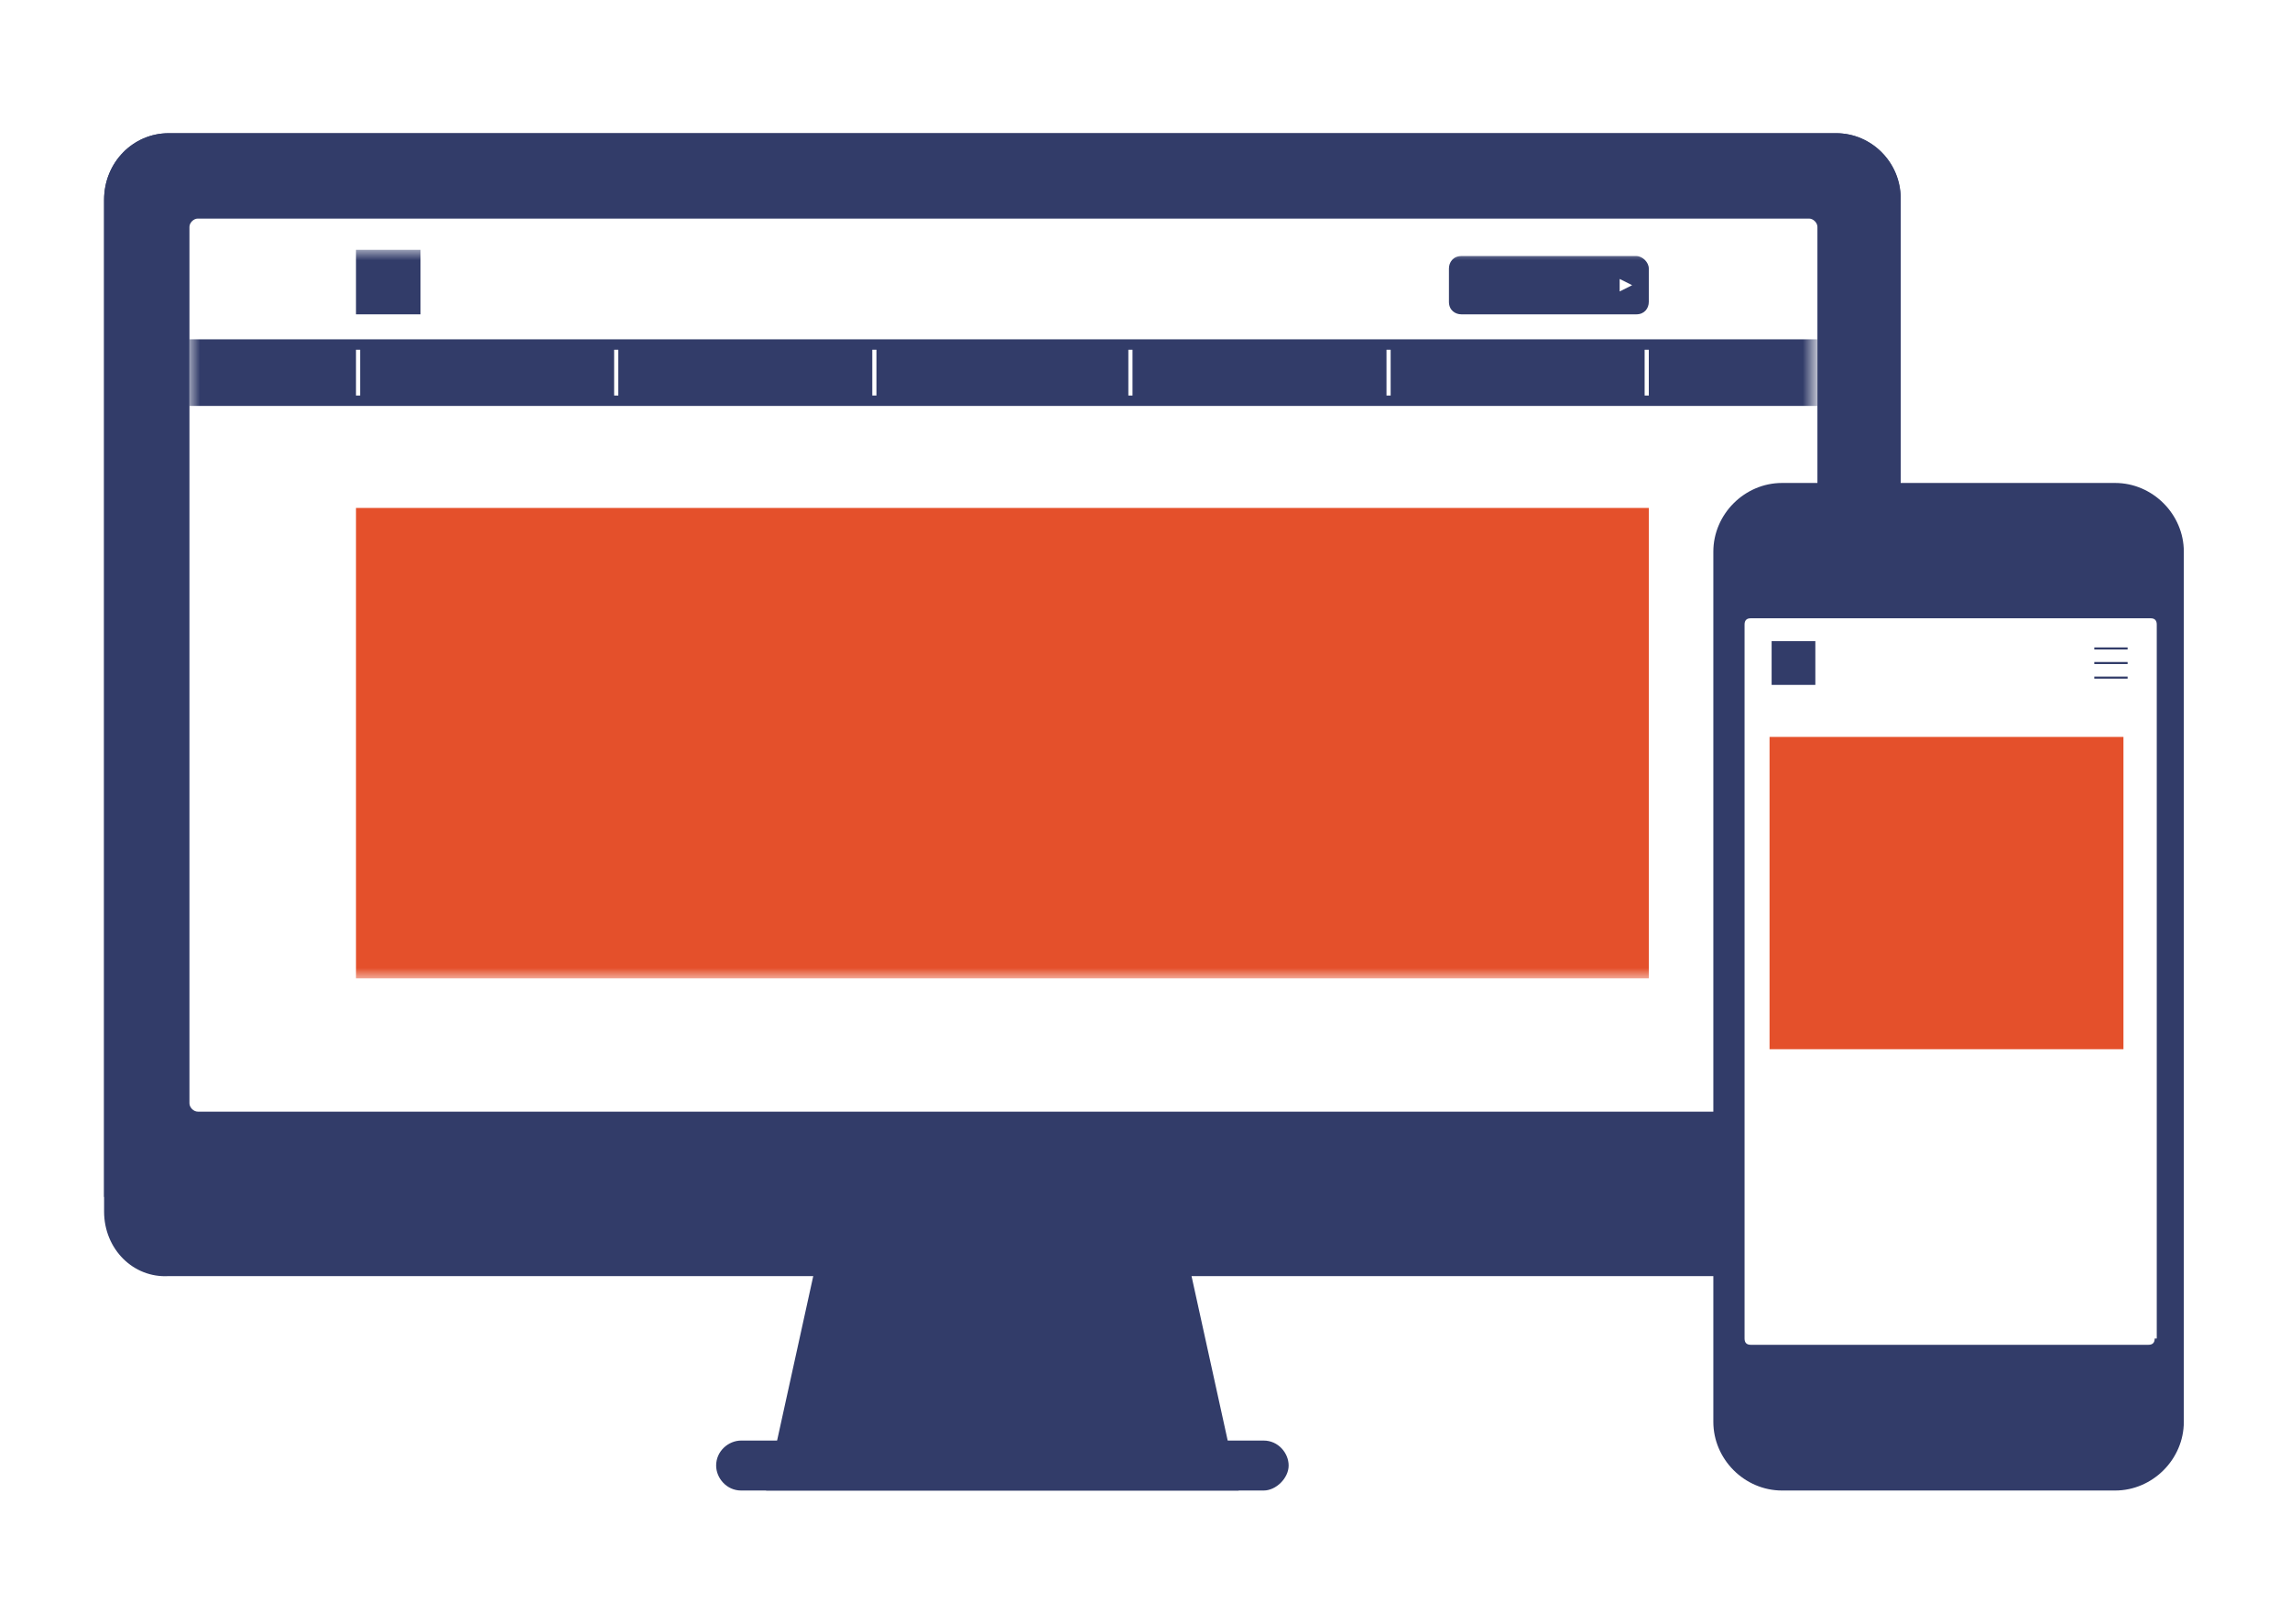 <?xml version="1.0" encoding="utf-8"?>
<!-- Generator: Adobe Illustrator 26.3.1, SVG Export Plug-In . SVG Version: 6.00 Build 0)  -->
<svg version="1.1" id="レイヤー_1" xmlns="http://www.w3.org/2000/svg" xmlns:xlink="http://www.w3.org/1999/xlink" x="0px"
	 y="0px" viewBox="0 0 110 78" style="enable-background:new 0 0 110 78;" xml:space="preserve">
<style type="text/css">
	.st0{fill:#323C69;}
	.st1{fill:#FFFFFF;}
	.st2{fill:#FFFFFF;filter:url(#Adobe_OpacityMaskFilter);}
	.st3{mask:url(#mask0_1162_577_00000162323873579882900300000005232175943288596631_);}
	.st4{fill:#E4502B;}
</style>
<g>
	<path class="st0" d="M59.5,71.6H36.8l3.1-14.1h16.5L59.5,71.6z"/>
	<path class="st0" d="M8.1,6.4h80.1c1.7,0,3.1,1.4,3.1,3.1v48.7c0,1.7-1.4,3.1-3.1,3.1H8.1C6.4,61.4,5,60,5,58.2V9.6
		C5,7.8,6.4,6.4,8.1,6.4z"/>
	<path class="st0" d="M88.2,6.4H8.1C6.4,6.4,5,7.8,5,9.6v47.9h86.3V9.6C91.3,7.8,89.9,6.4,88.2,6.4z"/>
	<path class="st0" d="M61.9,70.4c0-0.6-0.5-1.2-1.2-1.2H35.6c-0.6,0-1.2,0.5-1.2,1.2c0,0.6,0.5,1.2,1.2,1.2h25.1
		C61.3,71.6,61.9,71,61.9,70.4z"/>
	<path class="st1" d="M87.3,53c0,0.2-0.2,0.4-0.4,0.4H9.5c-0.2,0-0.4-0.2-0.4-0.4V10.9c0-0.2,0.2-0.4,0.4-0.4h77.4
		c0.2,0,0.4,0.2,0.4,0.4V53z"/>
	<defs>
		<filter id="Adobe_OpacityMaskFilter" filterUnits="userSpaceOnUse" x="9.1" y="12" width="78.2" height="35">
			<feColorMatrix  type="matrix" values="1 0 0 0 0  0 1 0 0 0  0 0 1 0 0  0 0 0 1 0"/>
		</filter>
	</defs>
	
		<mask maskUnits="userSpaceOnUse" x="9.1" y="12" width="78.2" height="35" id="mask0_1162_577_00000162323873579882900300000005232175943288596631_">
		<path class="st2" d="M87.3,53c0,0.2-0.2,0.4-0.4,0.4H9.5c-0.2,0-0.4-0.2-0.4-0.4V10.9c0-0.2,0.2-0.4,0.4-0.4h77.4
			c0.2,0,0.4,0.2,0.4,0.4V53z"/>
	</mask>
	<g class="st3">
		<path class="st0" d="M87.3,16.3H9.1v3.2h78.2V16.3z"/>
		<path class="st1" d="M54.4,16.8h-0.2V19h0.2V16.8z"/>
		<path class="st1" d="M42.1,16.8h-0.2V19h0.2V16.8z"/>
		<path class="st1" d="M29.7,16.8h-0.2V19h0.2V16.8z"/>
		<path class="st1" d="M66.8,16.8h-0.2V19h0.2V16.8z"/>
		<path class="st1" d="M17.3,16.8h-0.2V19h0.2V16.8z"/>
		<path class="st1" d="M79.2,16.8h-0.2V19h0.2V16.8z"/>
		<path class="st0" d="M78.6,12.3h-8.4c-0.4,0-0.6,0.3-0.6,0.6v1.6c0,0.4,0.3,0.6,0.6,0.6h8.4c0.4,0,0.6-0.3,0.6-0.6v-1.6
			C79.2,12.6,78.9,12.3,78.6,12.3z"/>
		<path class="st4" d="M79.2,24.4H17.1V47h62.1V24.4z"/>
		<path class="st0" d="M20.2,12h-3.1v3.1h3.1V12z"/>
		<path class="st1" d="M77.8,13.4l0.6,0.3L77.8,14V13.4z"/>
	</g>
	<path class="st0" d="M85.6,23.2h16c1.8,0,3.3,1.5,3.3,3.3v41.8c0,1.8-1.5,3.3-3.3,3.3h-16c-1.8,0-3.3-1.5-3.3-3.3V26.5
		C82.3,24.7,83.8,23.2,85.6,23.2L85.6,23.2z"/>
	<path class="st0" d="M95.5,27.3c0,0.1-0.1,0.2-0.2,0.2h-3.2c-0.1,0-0.2-0.1-0.2-0.2s0.1-0.2,0.2-0.2h3.2
		C95.4,27.1,95.5,27.2,95.5,27.3z"/>
	<path class="st0" d="M90.8,27.3c0,0.1-0.1,0.2-0.2,0.2s-0.2-0.1-0.2-0.2c0-0.1,0.1-0.2,0.2-0.2S90.8,27.2,90.8,27.3z"/>
	<path class="st0" d="M96.6,68c0,0.1-0.1,0.2-0.2,0.2H91c-0.1,0-0.2-0.1-0.2-0.2s0.1-0.2,0.2-0.2h5.4C96.5,67.7,96.6,67.8,96.6,68z"
		/>
	<path class="st1" d="M103.5,64.3c0,0.2-0.1,0.3-0.3,0.3H84.1c-0.2,0-0.3-0.1-0.3-0.3V30c0-0.2,0.1-0.3,0.3-0.3h19.2
		c0.2,0,0.3,0.1,0.3,0.3V64.3L103.5,64.3z"/>
	<path class="st4" d="M102,35.4H85v15h17V35.4z"/>
	<path class="st0" d="M87.2,30.8h-2.1v2.1h2.1V30.8z"/>
	<path class="st0" d="M102.2,31.1h-1.6v0.1h1.6V31.1z"/>
	<path class="st0" d="M102.2,31.8h-1.6v0.1h1.6V31.8z"/>
	<path class="st0" d="M102.2,32.5h-1.6v0.1h1.6V32.5z"/>
</g>
</svg>
